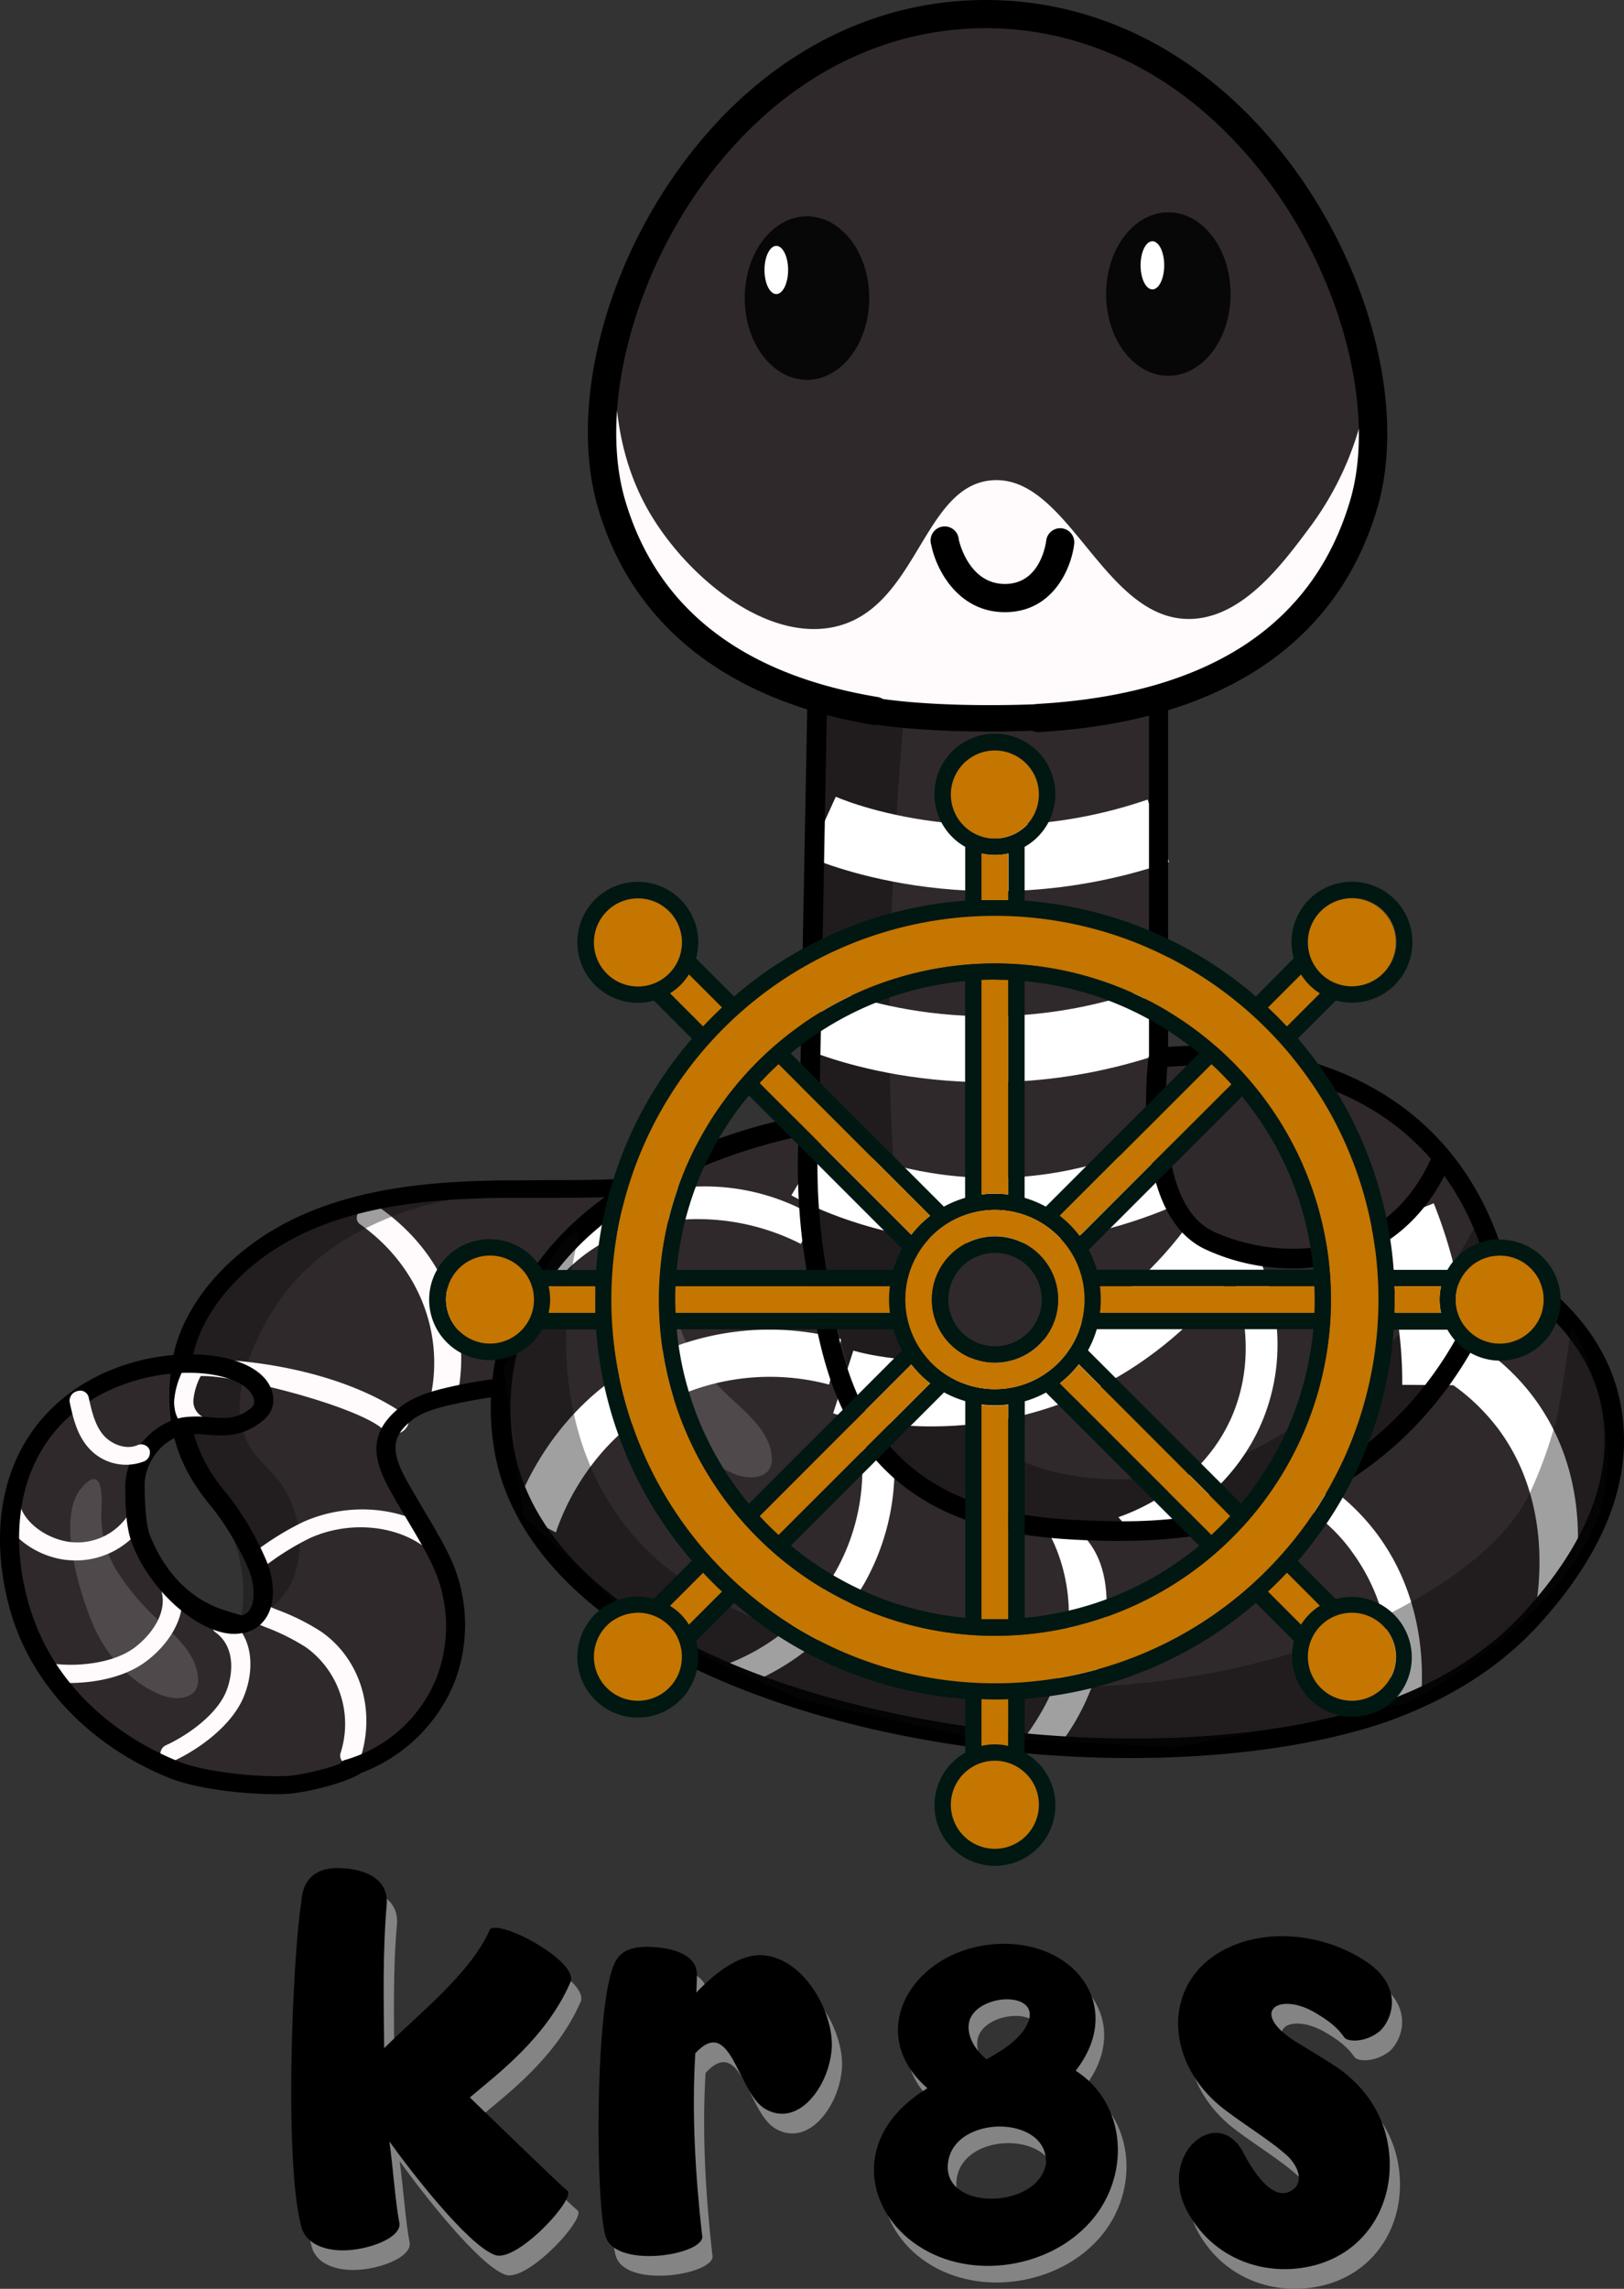 <?xml version="1.0" encoding="utf-8"?>
<svg viewBox="40.572 254.78 295.486 416.251" xmlns="http://www.w3.org/2000/svg">
  <rect x="40.572" y="254.78" width="295.486" height="416.251" fill="#333333" stroke="none"/>
  <defs>
    <style>.cls-1{fill:#30292b;}.cls-2{fill:#fffafb;}.cls-3,.cls-9{opacity:0.39;}.cls-4,.cls-7,.cls-9{fill:#0c0c0c;}.cls-5{opacity:0.15;}.cls-6{fill:#fff;}.cls-7{opacity:0.44;}.cls-8{fill:none;stroke:#fff;stroke-miterlimit:10;stroke-width:12px;}.cls-10{fill:#070707;}.cls-11{fill:#011712;}.cls-12{fill:#c47600;}.cls-13{fill:#848484;}</style>
  </defs>
  <path class="cls-1" d="M85.09,550.09c4.24-1.34,3.86-7.21,2.28-10.84A52.13,52.13,0,0,0,80.68,528c-6.49-7.54-8.53-14.87-7.12-25,1.55-11.17,11.46-20.9,22.71-25.85S120,471.24,132,471.07s24.07.38,36-1.86c-5.09,12.26-3.84,25.77-1.5,38.11-13.33-2-31-1.78-44.62,1.48-2.67.64-5.43,1.43-7.56,3.16-3.91,3.19-4.82,6.45-1.57,12.46,2.14,4,5.83,9.67,7.8,13.73a26.94,26.94,0,0,1-16.72,38.19Z"/>
  <path class="cls-2" d="M105.49,476.46a1.88,1.88,0,0,1,.78-1.68,3,3,0,0,1,3.46-.31c11.34,8,16.63,20.61,14.17,33.62a2.8,2.8,0,0,1-2.78,1.92c-1.34,0-2.26-.83-2.06-1.88,2.21-11.69-2.74-23.44-12.94-30.68A1.43,1.43,0,0,1,105.49,476.46Z"/>
  <path class="cls-1" d="M104.78,576.23c-1.36-8.64-4.86-13.65-7.85-16.64-5.38-5.39-7.7-6.19-19.77-12.31-5.26-2.66-8.65-7.43-10.91-12.49-1-2.27-1.17-7.34-1.16-9.9,0-5.14,4.22-10.14,9.08-10.85,2.55-.37,5.09.31,7.65.14s7.34-1.91,6.92-4.51c-1.65-10.28-26.12-9.14-36,.85s-12.38,26.29-7.82,39.1,15.24,22.17,27.36,27c5,2,19.62,4.41,25.28,1.36Z"/>
  <g class="cls-3">
    <path class="cls-4" d="M128.44,472.08c-2,.16-26,2.33-37.63,20.13-1.22,1.86-10.11,15.48-5.13,25.09,2.22,4.28,5.76,5,8.13,11.4a18.2,18.2,0,0,1,.37,12.48c-1.42,4.14-5.35,8-9.93,8.39,1.41-5.24.2-12.19-2-16.87s-5.56-8.74-8.87-12.76a38.86,38.86,0,0,1,6.79-30C90.32,476.16,109.62,468.9,128.44,472.08Z"/>
  </g>
  <path class="cls-2" d="M73.5,504.52a.41.41,0,0,1,0-.24c.36-1.39,2.74-2.44,5.31-2.34,14,.55,26.8,4.18,35.2,9.94a1.81,1.81,0,0,1,.92,1.58,2.63,2.63,0,0,1-1.9,2,3.77,3.77,0,0,1-3.06-1c-5.42-4.28-27.1-9.71-32.92-9.42C76.5,505,73.65,505.24,73.5,504.52Z"/>
  <path class="cls-2" d="M85.58,539a1.74,1.74,0,0,1,.8-1.64l1.4-1a52.08,52.08,0,0,1,7.82-4.73c7.94-3.63,17.66-3,24.16,1.59a1.51,1.51,0,0,1,.2,2.27,1.91,1.91,0,0,1-2.48.39c-5.54-3.9-13.81-4.44-20.58-1.35a49.23,49.23,0,0,0-7.21,4.38l-1.42,1a1.79,1.79,0,0,1-2.42-.28A1.48,1.48,0,0,1,85.58,539Z"/>
  <path class="cls-2" d="M87.2,547.12a2.2,2.2,0,0,1,2.09-.3l1.57.66a41.43,41.43,0,0,1,8.1,4c7,4.84,9.91,13.88,7.36,22.5a2.33,2.33,0,0,1-2.41,1.57,1.5,1.5,0,0,1-1.36-2,17.21,17.21,0,0,0-6.26-19.16,39,39,0,0,0-7.49-3.72l-1.6-.67a1.53,1.53,0,0,1-.61-2.33A2.48,2.48,0,0,1,87.2,547.12Z"/>
  <path d="M71.68,513.23a37.18,37.18,0,0,1,.14-10.29c1.51-10.85,10.86-21.54,23.83-27.25,11.88-5.23,25.09-6.09,36.44-6.24,2.45,0,4.92,0,7.32-.05,9.36,0,19,0,28.4-1.79l2.91-.54-1.09,2.6c-5.15,12.4-3.46,26.4-1.4,37.22l.46,2.43-2.63-.39c-14.16-2.12-31.39-1.55-43.89,1.44-2.3.55-4.92,1.27-6.76,2.77-3,2.47-4.1,4.86-1.08,10.45.87,1.61,2,3.49,3.17,5.49,1.71,2.87,3.48,5.84,4.67,8.29a29.14,29.14,0,0,1,1.07,23.4,29.47,29.47,0,0,1-19.07,17.14,1.61,1.61,0,0,1-2.07-1.1,1.81,1.81,0,0,1,1.39-2A25.48,25.48,0,0,0,120,559.9a26.13,26.13,0,0,0-1-21c-1.13-2.34-2.87-5.26-4.55-8.08-1.2-2-2.33-3.93-3.23-5.59-3.41-6.31-2.81-10.5,2.07-14.48,2.51-2,5.63-2.91,8.37-3.56,12.18-2.92,28.66-3.61,42.73-1.87-1.77-10.12-2.89-22.51,1.08-34.07-8.81,1.35-17.7,1.37-26.32,1.38-2.39,0-4.85,0-7.27,0-11,.15-23.68,1-34.92,5.91-11.78,5.19-20.26,14.78-21.6,24.45s.61,16.65,6.79,23.83A54.13,54.13,0,0,1,89,538.52c1.16,2.68,1.93,6.9.26,10a6.34,6.34,0,0,1-3.76,3.1,1.63,1.63,0,0,1-2.13-1,1.76,1.76,0,0,1,1.29-2.07,2.46,2.46,0,0,0,1.49-1.25c1-1.87.54-5.1-.42-7.32a51.34,51.34,0,0,0-6.47-10.92C75,524.05,72.49,519,71.68,513.23Z"/>
  <path class="cls-2" d="M48.46,559.35a1.29,1.29,0,0,1,0-.55,1.93,1.93,0,0,1,2.09-1.42c4.51.52,10.73-.18,14.44-2.91,3-2.24,6.14-6.31,4.93-10.43A1.77,1.77,0,0,1,71.2,542a1.63,1.63,0,0,1,2.15,1c1.68,5.68-2.35,11.11-6.3,14-4.9,3.62-12.34,4.24-17.22,3.67A1.49,1.49,0,0,1,48.46,559.35Z"/>
  <path class="cls-2" d="M70.18,574.77a1.4,1.4,0,0,1-.31-.44,1.71,1.71,0,0,1,1-2.2c4.29-2,9.32-5.79,10.9-9.85,1.3-3.33,1.53-8.1-2-10.65a1.51,1.51,0,0,1-.19-2.27A1.9,1.9,0,0,1,82,549c5,3.51,4.73,9.82,3,14.15-2.09,5.37-8.24,9.77-12.88,11.91A1.79,1.79,0,0,1,70.18,574.77Z"/>
  <path class="cls-2" d="M41.09,530.33a1.79,1.79,0,0,1,1.13-1.82,1.68,1.68,0,0,1,2.26.76c1.33,3.15,5.51,5.77,9.52,6a11.09,11.09,0,0,0,9.53-4.45,1.9,1.9,0,0,1,2.46-.52,1.49,1.49,0,0,1,.33,2.24,14.87,14.87,0,0,1-12.83,6c-5.24-.25-10.53-3.61-12.3-7.8A1.61,1.61,0,0,1,41.09,530.33Z"/>
  <path class="cls-2" d="M72.32,510.69a8,8,0,0,1-.07-1,14.7,14.7,0,0,1,1.61-5.7,2,2,0,0,1,2.31-1.06A1.48,1.48,0,0,1,77.1,505a11.91,11.91,0,0,0-1.34,4.41,3.19,3.19,0,0,0,1.44,2.88,1.49,1.49,0,0,1,.56,2.19,1.94,1.94,0,0,1-2.42.73A5.81,5.81,0,0,1,72.32,510.69Z"/>
  <path d="M41,540.81c-1.51-10.88.73-23,10.7-31.45C61,501.5,74.26,499.72,82.57,502c4.5,1.25,7.23,3.6,7.68,6.64A4.66,4.66,0,0,1,89,512.59a11.34,11.34,0,0,1-7.18,3.21,23.74,23.74,0,0,1-3.7-.11,17.32,17.32,0,0,0-3.8,0c-3.93.58-7.4,4.83-7.43,9.1,0,3.16.24,7.5,1,9.3.61,1.37,3.66,9.65,12.2,13.05,3.39,1.34,7.23,1.78,7.11,3-.08.8-1.83,1.4-2,1.47-6,2-16.63-5.94-20.55-16-1-2.55-1.31-6-1.28-10.49,0-6,5-11.75,10.71-12.6a20.72,20.72,0,0,1,4.66,0,19.88,19.88,0,0,0,3.15.11,7.51,7.51,0,0,0,4.48-1.89,1.44,1.44,0,0,0,.43-1.26c-.27-1.81-2.27-3.36-5.48-4.25-7.18-2-19.23-.37-27.42,6.53-11.65,9.82-11.39,25.71-7.26,37.3S60.38,570,73.12,575.15c4.66,1.87,14.33,2.91,19.87,2.6,2.53-.15,8.9-1.66,11.23-3a1.76,1.76,0,0,1,2.38.47,1.66,1.66,0,0,1-.72,2.25c-3.06,1.77-10,3.37-13,3.54-5.93.34-16.18-.74-21.4-2.84-13.55-5.44-23.83-15.61-28.21-27.9A47.84,47.84,0,0,1,41,540.81Z"/>
  <path class="cls-2" d="M53.24,509.68a1.8,1.8,0,0,1,1.4-1.91,1.59,1.59,0,0,1,2.06,1.1c.52,2.38,1.11,5.09,2.72,6.94,1.35,1.54,3.95,2.7,6.11,1.81a1.67,1.67,0,0,1,2.24.79,1.74,1.74,0,0,1-1.07,2.17A9.09,9.09,0,0,1,56.61,518c-2.09-2.4-2.76-5.49-3.36-8.21C53.25,509.75,53.24,509.72,53.24,509.68Z"/>
  <g class="cls-5">
    <path class="cls-6" d="M57.45,550.12C59.81,555.65,64,560.59,69.81,563c2.13.87,5.36,1,6.46-1.07a3.6,3.6,0,0,0,.34-1.9c-.22-4.09-3.48-7.14-6.46-9.93a44.52,44.52,0,0,1-8.36-9.7,19.21,19.21,0,0,1-2.76-11c.16-2.61.17-8.57-3.71-3.92C50.76,531,55.23,544.9,57.45,550.12Z"/>
  </g>
  <path class="cls-1" d="M189.13,367.57H251v77.84s49-7,61.59,37.83c0,0,17,8,20.61,24.73,4.05,18.82-9.6,34.19-14.24,39.29-5.9,6.48-14.45,12.86-27.27,17.26-48,16.48-146.41,1.4-159-44.66a43.52,43.52,0,0,1,.91-24.64c9.93-29.43,49.5-36.91,53.9-37.68Q188.28,412.56,189.13,367.57Z"/>
  <g class="cls-5">
    <path class="cls-6" d="M161.84,510c2.36,5.53,6.51,10.47,12.36,12.85,2.13.87,5.36,1,6.46-1.07a3.63,3.63,0,0,0,.34-1.91c-.22-4.08-3.48-7.13-6.46-9.92a44.52,44.52,0,0,1-8.36-9.7,19.21,19.21,0,0,1-2.76-11c.16-2.61.17-8.58-3.71-3.92C155.15,490.88,159.62,504.81,161.84,510Z"/>
  </g>
  <path class="cls-6" d="M299,565l-5.89,2.52c1.64-12-.5-22.15-6.37-30.28a30.57,30.57,0,0,0-9.4-8.73l2.54-5a40.68,40.68,0,0,1,11.2,10.18C300.56,546.39,299.47,560.8,299,565Z"/>
  <path class="cls-6" d="M231.93,573.86l-6.72-.82c17.44-20.95,6.48-39,6-39.77l4.6-.82a12.9,12.9,0,0,1,2.06,1.82c5.09,5.51,4.14,13.77,3.64,18.12A41.11,41.11,0,0,1,231.93,573.86Z"/>
  <path class="cls-6" d="M176,561.29l-4.13-3.52a38.39,38.39,0,0,0,21-17.66A37.85,37.85,0,0,0,197,516l6.28,3.92a42.48,42.48,0,0,1-5.48,22.88A43,43,0,0,1,176,561.29Z"/>
  <path class="cls-6" d="M141.72,533.47l-7.5-3.83c1.11-3.21,7.1-19.48,24.79-28.14a49.87,49.87,0,0,1,34.65-3.17l-2.24,8.25a41.8,41.8,0,0,0-28.67,2.62C148.31,516.21,143,529.55,141.72,533.47Z"/>
  <path class="cls-6" d="M140.83,489l-3.63-2.62A39.49,39.49,0,0,1,188.85,476l-2.56,5a41.35,41.35,0,0,0-24.06-4.17A31.9,31.9,0,0,0,140.83,489Z"/>
  <path class="cls-7" d="M206.35,371.24c-1.6,15.37-8,81,0,120.79,1.33,6.62,3.81,16.17,11.82,23.19,14,12.28,35,8,38.37,7.3,13.84-2.83,22.7-10.45,30.19-16.94A99,99,0,0,0,310,475.84q1.36,4.95,2.72,9.9l-15,25.48-25.83,18.36L251.29,533l-30-2.19s-21.62-8.68-23.77-16.91-9.44-36.4-9.44-36.4l.05-33.91,1-40.86,1.1-33.45L207,371.36"/>
  <path class="cls-6" d="M327.24,540.78l-7.53,8c.79-4,3.66-20.62-6.65-34.3a37.13,37.13,0,0,0-9-8.43l3.88-7.62a40.25,40.25,0,0,1,11.87,10.74C329.34,522.16,327.79,536.83,327.24,540.78Z"/>
  <path class="cls-8" d="M190.16,405.14s27.22,12.37,61.17.73"/>
  <path class="cls-8" d="M189.06,439.88s27.22,12.37,61.17.73"/>
  <path class="cls-8" d="M187.63,467s29.15,17.31,65.52,1"/>
  <path class="cls-8" d="M194,506.11s40.33,13,68.28-26"/>
  <path class="cls-6" d="M247.57,534.69l-3.51-4c3-1,18.29-6.87,22.26-23.11,2.49-10.18-.7-19.38-2.82-24l5.06-2.34c1.42,2.72,6.91,14,3.18,27.63C266.71,527.32,249.36,534,247.57,534.69Z"/>
  <path class="cls-8" d="M301.71,506.67a81.56,81.56,0,0,0-5.84-30.83"/>
  <path d="M246.27,574.5c-5.72,0-11.58-.24-17.48-.73-25-2.08-48.35-8.3-65.77-17.51-17.12-9-28.1-20.88-31.74-34.19a45.47,45.47,0,0,1,.93-25.68c9.44-28,43.84-36.64,53.83-38.6l1.71-90.26h65.36v77.64a73.41,73.41,0,0,1,24.77,2.36c12.91,3.59,29.66,12.8,36.54,36.21,3.44,1.8,17.5,10,20.85,25.59,2.86,13.29-2.07,27-14.66,40.87C313.46,558.05,304,564,292.6,568,280.1,572.24,263.8,574.5,246.27,574.5Zm-55-203.4-1.69,89.68-1.44.25c-4.38.77-43,8.29-52.52,36.5a41.84,41.84,0,0,0-.88,23.6c3.38,12.34,13.75,23.4,30,32,34.17,18.07,92.21,23.32,126.76,11.46,10.86-3.72,19.78-9.37,26.52-16.77,11.77-12.93,16.42-25.62,13.82-37.72-3.38-15.68-19.46-23.41-19.63-23.49l-.73-.34-.22-.79c-5-17.92-16.54-29.52-34.18-34.47a69.42,69.42,0,0,0-25.45-2.07l-2,.29V371.1Z"/>
  <path d="M244.8,535c-.94,0-1.89,0-2.85,0-10.82-.29-28.91-.78-41.19-13.79-9.45-10-11.48-22.95-13.63-36.64A113.86,113.86,0,0,1,186,459.16l3.56.24A110.37,110.37,0,0,0,190.65,484c2.06,13.13,4,25.53,12.7,34.74,11.27,11.93,27.77,12.38,38.69,12.67,21.47.59,39-5.61,52.18-18.41a65.7,65.7,0,0,0,17-28.5l3.42,1a69.42,69.42,0,0,1-17.92,30C283.45,528.46,266,535,244.8,535Z"/>
  <path d="M275.64,485.46A37.59,37.59,0,0,1,259.92,482c-13.88-6.41-10.51-33.9-10.36-35.06l3.54.45c0,.26-3.2,26.05,8.31,31.38,6.25,2.88,16.11,4.7,25,1.16,6.94-2.76,12.06-8.17,15.24-16.09l3.31,1.32c-3.51,8.74-9.47,15-17.23,18.08A33,33,0,0,1,275.64,485.46Z"/>
  <path class="cls-9" d="M146.11,478.57c-1.66,6.39-7.45,31.64,7,52,7.32,10.3,16.56,14.77,26.43,19.4,48,22.48,95.12,6,101.61,3.63,3.5-1.28,30.26-11.36,37.82-27.4a79.73,79.73,0,0,0,4.85-13.58s.79-3.23,2.67-16.86h0s12.44,21.12,3.07,38.93-33.11,29.9-33.11,29.9l-42.1,8-37.84-2-30.11-6.69-28.5-12.64L135.78,530.4l-3.55-26.72S139.7,480.11,146.11,478.57Z"/>
  <path class="cls-1" d="M219.93,257.33c49.25,0,78,58,68.74,89.26-11.29,38-53.35,39-68.39,39-13.69,0-57.1-1-68.39-39C142.6,315.34,170.68,257.33,219.93,257.33Z"/>
  <path class="cls-2" d="M155.48,303.39s-8.34,24,2.93,44c6.6,11.71,21,24,33.72,21.45,15.38-3.12,16.19-25.71,28.91-26.71,14.09-1.11,20.41,26,36.53,25.2,9.46-.48,16.61-10.33,21.58-17a56.51,56.51,0,0,0,10.33-25.2,52.77,52.77,0,0,1-2.54,21c-6.28,18.57-21.34,27.65-26.47,30.64-13.78,8-26.84,8.53-33.58,8.76s-54.56,1-71.12-33.16C145.83,331.83,152.84,310.38,155.48,303.39Z"/>
  <path d="M229.45,387.92h.15c32.92-1.88,54.19-15.91,61.53-40.59,5.29-17.81-1-43-15.64-62.62-14.4-19.3-34.13-29.93-55.56-29.93-21.23,0-40.74,10.47-54.93,29.49-14.67,19.68-20.93,45-15.57,63.07,6.32,21.24,23.54,34.81,49.8,39.23a2.57,2.57,0,1,0,.85-5.06c-24.54-4.13-39.93-16.12-45.73-35.64-4.85-16.31,1.22-40.38,14.77-58.53,13.19-17.69,31.24-27.43,50.81-27.43,19.77,0,38,9.89,51.45,27.87s19.61,42,14.83,58.09c-6.76,22.74-25.9,35.16-56.9,36.93a2.57,2.57,0,0,0,.14,5.13Z"/>
  <path d="M223.42,366.11c8.82,0,12.1-8.11,12.6-12.4a2.56,2.56,0,0,0-5.09-.61c-.11.81-1.18,7.88-7.51,7.88-6.69,0-8.39-8-8.4-8.08a2.57,2.57,0,1,0-5,1C210.84,358.13,214.75,366.11,223.42,366.11Z"/>
  <ellipse class="cls-10" cx="253.15" cy="308.26" rx="11.33" ry="14.87"/>
  <ellipse class="cls-10" cx="187.4" cy="308.99" rx="11.33" ry="14.87"/>
  <ellipse class="cls-6" cx="250.25" cy="303.03" rx="2.15" ry="4.38"/>
  <ellipse class="cls-6" cx="181.82" cy="303.88" rx="2.15" ry="4.38"/>
  <path d="M220.58,387.82c4.64,0,7.93-.16,8.28-.17a2.39,2.39,0,1,0-.23-4.78c-.23,0-23.37,1.08-35.17-2.59a2.39,2.39,0,0,0-1.42,4.57C200.07,387.35,212.42,387.82,220.58,387.82Z"/>
  <path class="cls-11" d="M266.54,454.2h0l-27.86,27.86-.07,0a2.55,2.55,0,0,1-1.19-.94,2.48,2.48,0,0,1-.41-1.57h0L264.57,452h0a2.37,2.37,0,0,1,1.94,2.23Z"/>
  <path class="cls-11" d="M313.46,480.16a11,11,0,0,0-9.53,5.56h-9.78a72.39,72.39,0,0,0-17.43-42.07l6.92-6.92a11.11,11.11,0,0,0,2.92.4,11,11,0,1,0-11-11,11.11,11.11,0,0,0,.4,2.92L269.08,436A72.45,72.45,0,0,0,227,418.58v-9.79a11,11,0,1,0-10.81,0v9.79A72.51,72.51,0,0,0,174.14,436l-6.93-6.93a10.67,10.67,0,0,0,.41-2.92,11,11,0,1,0-11,11,11.17,11.17,0,0,0,2.92-.4l6.92,6.92a72.35,72.35,0,0,0-17.43,42.07h-9.79a11,11,0,1,0-1.78,13.15,11.3,11.3,0,0,0,1.78-2.34h9.79a72.38,72.38,0,0,0,17.43,42.06l-6.92,6.93a10.77,10.77,0,0,0-2.92-.4,11,11,0,1,0,11,11,10.65,10.65,0,0,0-.41-2.91l6.93-6.93a72.45,72.45,0,0,0,42.06,17.43v9.79a11,11,0,1,0,10.81,0v-9.79a72.45,72.45,0,0,0,42.07-17.43l6.92,6.93a11,11,0,0,0,18.3,10.66,11,11,0,0,0-7.74-18.7,10.71,10.71,0,0,0-2.92.4l-6.92-6.93a72.38,72.38,0,0,0,17.43-42.06h9.78a11,11,0,1,0,9.53-16.37ZM135.4,496.76a8,8,0,1,1,2.33-5.64A7.95,7.95,0,0,1,135.4,496.76Zm13.51-3.22h-8.48a10.6,10.6,0,0,0,0-4.84h8.48c0,.8,0,1.61,0,2.42S148.89,492.75,148.91,493.54Zm132-73a8,8,0,1,1,8.65,13,8.17,8.17,0,0,1-3,.58,8,8,0,0,1-5.65-13.62ZM277.29,432a10.8,10.8,0,0,0,3.43,3.43l-6,6q-1.67-1.77-3.43-3.43ZM216,404.91a8,8,0,1,1,5.64,2.34A7.93,7.93,0,0,1,216,404.91Zm8.06,5v8.48c-.8,0-1.61,0-2.42,0s-1.62,0-2.43,0V410a11,11,0,0,0,4.85,0Zm-67.37,24.2a8,8,0,1,1,5.64-2.34A7.93,7.93,0,0,1,156.66,434.15Zm5.83,1.29a11.06,11.06,0,0,0,1.92-1.52,10.93,10.93,0,0,0,1.51-1.91l6,6q-1.77,1.67-3.43,3.43Zm-.19,126.27a8,8,0,1,1,2.34-5.64A8,8,0,0,1,162.3,561.71Zm3.62-11.48a11.31,11.31,0,0,0-1.51-1.91,11,11,0,0,0-1.92-1.51l6-6q1.66,1.77,3.43,3.43Zm61.33,27.1a8,8,0,1,1-5.64-2.33A7.92,7.92,0,0,1,227.25,577.33Zm-8.07-5v-8.48c.81,0,1.62.05,2.43.05s1.62,0,2.42-.05v8.48a11,11,0,0,0-4.85,0Zm67.38-24.2a8,8,0,0,1,0,16,8,8,0,1,1,0-16Zm-5.84-1.28a10.54,10.54,0,0,0-1.91,1.52,10.93,10.93,0,0,0-1.52,1.9l-6-6q1.77-1.66,3.43-3.43Zm-9.78-6.35a69.78,69.78,0,1,1,20.43-49.34A69.59,69.59,0,0,1,270.94,540.46Zm31.84-46.92H294.3c0-.79.05-1.61.05-2.42s0-1.62-.05-2.42h8.48a10.75,10.75,0,0,0-.28,2.42A10.62,10.62,0,0,0,302.78,493.54Zm16.32,3.22a8,8,0,1,1,2.34-5.64A7.93,7.93,0,0,1,319.1,496.76Z"/>
  <path class="cls-12" d="M321.44,491.12a8,8,0,1,1-2.34-5.64A7.93,7.93,0,0,1,321.44,491.12Z"/>
  <path class="cls-12" d="M302.5,491.12a10.62,10.62,0,0,0,.28,2.42H294.3c0-.79.05-1.61.05-2.42s0-1.62-.05-2.42h8.48A10.75,10.75,0,0,0,302.5,491.12Z"/>
  <path class="cls-12" d="M280.72,546.81a10.54,10.54,0,0,0-1.91,1.52,10.93,10.93,0,0,0-1.52,1.9l-6-6q1.77-1.66,3.43-3.43Z"/>
  <path class="cls-12" d="M294.54,556.08a8,8,0,0,1-8,8,8,8,0,1,1,0-16,8,8,0,0,1,8,8Z"/>
  <path class="cls-12" d="M224,563.81v8.48a11,11,0,0,0-4.85,0v-8.48c.81,0,1.62.05,2.43.05S223.23,563.84,224,563.81Z"/>
  <path class="cls-12" d="M229.58,583a8,8,0,1,1-2.33-5.64A7.9,7.9,0,0,1,229.58,583Z"/>
  <path class="cls-12" d="M171.92,544.24l-6,6a11.31,11.31,0,0,0-1.51-1.91,11,11,0,0,0-1.92-1.51l6-6Q170.15,542.58,171.92,544.24Z"/>
  <path class="cls-12" d="M164.64,556.07a8,8,0,1,1-2.34-5.64A7.93,7.93,0,0,1,164.64,556.07Z"/>
  <path class="cls-12" d="M148.87,491.12c0,.81,0,1.63,0,2.42h-8.48a10.6,10.6,0,0,0,0-4.84h8.48C148.89,489.5,148.87,490.31,148.87,491.12Z"/>
  <path class="cls-12" d="M137.73,491.12a8,8,0,1,1-2.33-5.64A8,8,0,0,1,137.73,491.12Z"/>
  <path class="cls-12" d="M171.92,438q-1.77,1.67-3.43,3.43l-6-6a11.06,11.06,0,0,0,1.92-1.52,10.93,10.93,0,0,0,1.51-1.91Z"/>
  <path class="cls-12" d="M164.64,426.16a8,8,0,1,1-2.34-5.63A8,8,0,0,1,164.64,426.16Z"/>
  <path class="cls-12" d="M224,410v8.48c-.8,0-1.61,0-2.42,0s-1.62,0-2.43,0V410a11,11,0,0,0,4.85,0Z"/>
  <path class="cls-12" d="M229.58,399.27a8,8,0,1,1-2.33-5.64A7.92,7.92,0,0,1,229.58,399.27Z"/>
  <path class="cls-12" d="M280.72,435.44l-6,6q-1.67-1.77-3.43-3.43l6-6a10.8,10.8,0,0,0,3.43,3.43Z"/>
  <path class="cls-12" d="M294.54,426.17a8,8,0,0,1-5,7.4,8.17,8.17,0,0,1-3,.58,8,8,0,1,1,8-8Z"/>
  <path class="cls-12" d="M270.94,441.79a69.78,69.78,0,1,0,20.43,49.33A69.52,69.52,0,0,0,270.94,441.79ZM221.61,552.26a61.14,61.14,0,1,1,61.13-61.14A61.14,61.14,0,0,1,221.61,552.26Z"/>
  <path class="cls-11" d="M221.61,430a61.14,61.14,0,1,0,61.13,61.14A61.14,61.14,0,0,0,221.61,430Zm41.12,20c.57.57,1.13,1.16,1.68,1.75.06.07.13.14.19.22.61.66,1.2,1.34,1.77,2,.06.06.11.13.17.2a57.8,57.8,0,0,1,13,31.52h-39.4a19.63,19.63,0,0,0-1.5-3.67,1.14,1.14,0,0,0-.1-.19,19.18,19.18,0,0,0-1.5-2.32l-.17-.22a18.88,18.88,0,0,0-3.43-3.43L261,448.32C261.57,448.87,262.16,449.42,262.73,450ZM237.9,491.12a16.29,16.29,0,1,1-4.77-11.52A16.23,16.23,0,0,1,237.9,491.12ZM227,433.21a58,58,0,0,1,31.73,13.14l-27.87,27.87a19.86,19.86,0,0,0-3.86-1.6Zm-7.83-.19q1.22-.06,2.43-.06c.81,0,1.62,0,2.42.06v39a17.57,17.57,0,0,0-2.42-.16,17.82,17.82,0,0,0-2.43.16Zm-3,.19v39.41a20.13,20.13,0,0,0-3.86,1.6l-27.86-27.87A57.94,57.94,0,0,1,216.2,433.21ZM180.48,450c.57-.58,1.16-1.13,1.75-1.68l27.58,27.57a18.88,18.88,0,0,0-3.43,3.43L178.8,451.75C179.35,451.16,179.91,450.57,180.48,450Zm-3.64,4,27.86,27.86a19.47,19.47,0,0,0-1.59,3.86H163.7A57.79,57.79,0,0,1,176.84,454Zm-13.39,37.12c0-.81,0-1.62.05-2.42h39a18.38,18.38,0,0,0,0,4.84h-39C163.47,492.75,163.45,491.93,163.45,491.12Zm13.39,37.13a57.87,57.87,0,0,1-13.14-31.72h39.41a19.14,19.14,0,0,0,1.59,3.85Zm3.64,4c-.57-.58-1.13-1.16-1.67-1.75l27.57-27.58a19.26,19.26,0,0,0,3.43,3.44l-27.58,27.56C181.64,533.37,181.05,532.82,180.48,532.25ZM216.2,549a57.94,57.94,0,0,1-31.72-13.14L212.34,508a19.47,19.47,0,0,0,3.86,1.59Zm7.83.2c-.8,0-1.61,0-2.42,0s-1.62,0-2.43,0v-39a19.57,19.57,0,0,0,2.43.16,19.29,19.29,0,0,0,2.42-.16Zm3-.2V509.62a19.23,19.23,0,0,0,3.86-1.59l27.87,27.86A58,58,0,0,1,227,549Zm35.72-16.78c-.57.57-1.16,1.12-1.75,1.67l-27.57-27.56a19.59,19.59,0,0,0,3.43-3.44l27.57,27.58C263.86,531.09,263.3,531.67,262.73,532.25Zm3.64-4-27.86-27.86a19.18,19.18,0,0,0,1.6-3.85h39.4A57.73,57.73,0,0,1,266.37,528.24Zm-25.64-34.7a19.6,19.6,0,0,0,0-4.84h39c0,.8.05,1.61.05,2.42s0,1.63-.05,2.42Z"/>
  <path class="cls-12" d="M264.6,452h0L237,479.53h0l-.17-.22a18.88,18.88,0,0,0-3.43-3.43L261,448.32c.59.55,1.18,1.1,1.75,1.68s1.13,1.16,1.68,1.75C264.47,451.82,264.54,451.89,264.6,452Z"/>
  <path class="cls-12" d="M279.76,491.12c0,.81,0,1.63-.05,2.42h-39a19.6,19.6,0,0,0,0-4.84h39C279.74,489.5,279.76,490.31,279.76,491.12Z"/>
  <path class="cls-12" d="M233.13,479.6a16.3,16.3,0,1,0,4.77,11.52A16.25,16.25,0,0,0,233.13,479.6Zm-11.52,23a11.49,11.49,0,1,1,11.49-11.49A11.48,11.48,0,0,1,221.61,502.61Z"/>
  <path class="cls-12" d="M264.41,530.5c-.55.59-1.11,1.17-1.68,1.75s-1.16,1.12-1.75,1.67l-27.57-27.56a19.59,19.59,0,0,0,3.43-3.44Z"/>
  <path class="cls-12" d="M224,510.24v39c-.8,0-1.61,0-2.42,0s-1.62,0-2.43,0v-39a19.57,19.57,0,0,0,2.43.16A19.29,19.29,0,0,0,224,510.24Z"/>
  <path class="cls-12" d="M202.33,491.12a19.29,19.29,0,0,0,.16,2.42h-39c0-.79-.05-1.61-.05-2.42s0-1.62.05-2.42h39A19.41,19.41,0,0,0,202.33,491.12Z"/>
  <path class="cls-12" d="M209.81,506.36l-27.58,27.56c-.59-.55-1.18-1.1-1.75-1.67s-1.13-1.16-1.67-1.75l27.57-27.58A19.26,19.26,0,0,0,209.81,506.36Z"/>
  <path class="cls-12" d="M224,433v39a19.29,19.29,0,0,0-2.42-.16,19.57,19.57,0,0,0-2.43.16V433q1.22-.06,2.43-.06C222.42,433,223.23,433,224,433Z"/>
  <path class="cls-12" d="M209.81,475.89a19.54,19.54,0,0,0-3.43,3.43L178.8,451.75c.55-.6,1.11-1.18,1.68-1.75s1.16-1.13,1.75-1.68Z"/>
  <path class="cls-11" d="M221.61,479.63a11.49,11.49,0,1,0,11.49,11.49A11.49,11.49,0,0,0,221.61,479.63Zm6,17.51a8.49,8.49,0,1,1,2.5-6A8.46,8.46,0,0,1,227.62,497.14Z"/>
  <path class="cls-13" d="M 132.532 668.47 C 127.626 666.77 117.061 653.091 113.287 647.811 C 113.947 652.62 114.419 659.236 115.072 662.432 C 115.637 664.603 111.959 666.585 107.713 667.338 C 103.56 668.091 98.844 667.338 97.43 663.846 C 94.035 652.999 95.645 614.319 97.241 604.414 C 97.334 603.469 97.334 597.808 104.317 598.091 C 108.277 598.187 113.09 599.697 112.808 604.6 C 112.045 613.195 112.247 621.764 112.341 630.829 C 118.285 624.884 128.19 617.15 131.589 609.224 C 133.475 607.338 147.906 615.169 146.211 618.846 C 141.776 629.037 132.814 635.628 127.908 639.791 C 134.335 646.018 144.982 656.302 145.55 656.676 C 147.721 657.715 136.588 669.883 132.532 668.47 Z" style=""/>
  <path class="cls-13" d="M 193.663 631.865 C 192.813 638.292 187.532 645.168 181.776 641.962 C 176.589 639.13 175.55 624.62 168.948 631.761 C 168.287 642.608 168.948 653.931 170.173 664.782 C 171.304 668.27 154.983 671.101 152.719 665.345 C 150.738 660.25 150.549 622.142 154.42 615.061 C 155.173 613.634 156.776 612.234 160.739 612.419 C 163.953 612.516 169.512 613.459 169.23 617.8 C 169.23 617.8 169.23 618.836 169.133 620.725 C 172.436 617.233 177.06 613.555 181.399 613.941 C 189.228 614.697 194.702 625.452 193.663 631.865 Z" style=""/>
  <path class="cls-13" d="M 238.82 663.592 C 230.86 670.834 216.683 672.519 207.463 664.942 C 199.108 658.019 197.912 645.447 210.884 637.566 C 198.708 626.984 208.974 611.384 224.734 611.305 C 238.181 611.223 246.696 623.088 237.863 634.382 C 247.811 640.748 248.049 655.395 238.82 663.592 Z M 214.626 651.174 C 213.59 660.008 231.1 659.611 232.453 651.256 C 232.928 642.341 215.661 642.262 214.626 651.174 Z M 229.429 624.913 C 230.543 619.818 219.957 620.535 218.525 625.309 C 217.968 627.38 218.925 630.004 221.627 632.314 C 224.334 630.801 228.472 628.416 229.429 624.913 Z" style=""/>
  <path class="cls-13" d="M 294.892 647.903 C 296.873 657.997 291.589 668.187 280.741 670.544 C 272.44 672.33 263.381 669.224 258.665 660.903 C 252.627 650.339 263.949 640.812 268.662 649.867 C 269.983 652.413 274.039 659.508 277.814 656.473 C 279.039 655.527 279.324 653.359 277.057 650.81 C 274.132 647.886 267.434 643.922 264.227 641.187 C 253.191 631.846 254.23 615.904 268.755 611.47 C 276.21 609.206 285.362 610.905 291.871 615.715 C 298.297 620.714 295.084 626.659 293.192 627.98 C 290.642 629.869 287.625 629.679 287.058 628.922 C 286.397 628.077 285.547 626.566 281.398 624.205 C 275.171 620.717 269.701 624.113 277.906 629.49 C 280.641 631.186 284.04 633.167 286.207 634.678 C 288.946 636.678 293.57 640.923 294.892 647.903 Z" style=""/>
  <path d="M 130.669 664.888 C 125.762 663.189 115.198 649.51 111.423 644.226 C 112.083 649.039 112.555 655.651 113.208 658.865 C 113.776 661.036 110.095 663.014 105.849 663.771 C 101.7 664.524 96.984 663.771 95.566 660.279 C 92.17 649.432 93.781 610.752 95.377 600.844 C 95.473 599.902 95.473 594.242 102.454 594.524 C 106.417 594.62 111.227 596.127 110.944 601.033 C 110.191 609.62 110.376 618.204 110.473 627.262 C 116.415 621.317 126.323 613.58 129.718 605.657 C 131.603 603.771 146.04 611.602 144.358 615.279 C 139.923 625.47 130.961 632.061 126.058 636.224 C 132.486 642.448 143.133 652.731 143.697 653.109 C 145.857 654.134 134.725 666.302 130.669 664.888 Z" style=""/>
  <path d="M 191.803 628.283 C 190.953 634.71 185.669 641.588 179.913 638.377 C 174.725 635.55 173.69 621.021 167.083 628.19 C 166.423 639.038 167.083 650.36 168.308 661.207 C 169.444 664.699 153.123 667.531 150.856 661.775 C 148.877 656.679 148.689 618.572 152.555 611.491 C 153.308 610.063 154.916 608.659 158.876 608.849 C 162.089 608.945 167.651 609.888 167.366 614.226 C 167.366 614.226 167.366 615.265 167.274 617.15 C 170.576 613.662 175.196 609.981 179.538 610.366 C 187.383 611.113 192.838 621.871 191.803 628.283 Z" style=""/>
  <path d="M 237.248 660.568 C 229.29 667.813 215.111 669.495 205.892 661.922 C 197.537 654.998 196.341 642.423 209.313 634.546 C 197.137 623.959 207.402 608.363 223.163 608.282 C 236.61 608.203 245.125 620.064 236.292 631.361 C 246.239 637.727 246.479 652.37 237.248 660.568 Z M 213.055 648.153 C 212.019 656.987 229.529 656.59 230.882 648.232 C 231.357 639.32 214.09 639.259 213.055 648.153 Z M 227.858 621.893 C 228.973 616.797 218.385 617.515 216.953 622.289 C 216.396 624.359 217.354 626.984 220.057 629.294 C 222.763 627.78 226.901 625.391 227.858 621.893 Z" style=""/>
  <path d="M 293.031 644.323 C 295.009 654.416 289.728 664.607 278.877 666.963 C 270.576 668.748 261.522 665.641 256.805 657.322 C 250.767 646.757 262.085 637.227 266.802 646.286 C 268.122 648.832 272.179 655.909 275.953 652.888 C 277.181 651.945 277.464 649.774 275.2 647.229 C 272.276 644.304 265.559 640.341 262.367 637.606 C 251.331 628.265 252.369 612.323 266.898 607.889 C 274.35 605.625 283.501 607.324 290.011 612.134 C 296.437 617.133 293.223 623.077 291.332 624.399 C 288.786 626.284 285.765 626.095 285.201 625.341 C 284.541 624.491 283.69 622.985 279.538 620.625 C 273.311 617.133 267.841 620.531 276.05 625.909 C 278.785 627.605 282.18 629.587 284.351 631.097 C 287.086 633.096 291.71 637.342 293.031 644.323 Z" style=""/>
</svg>
